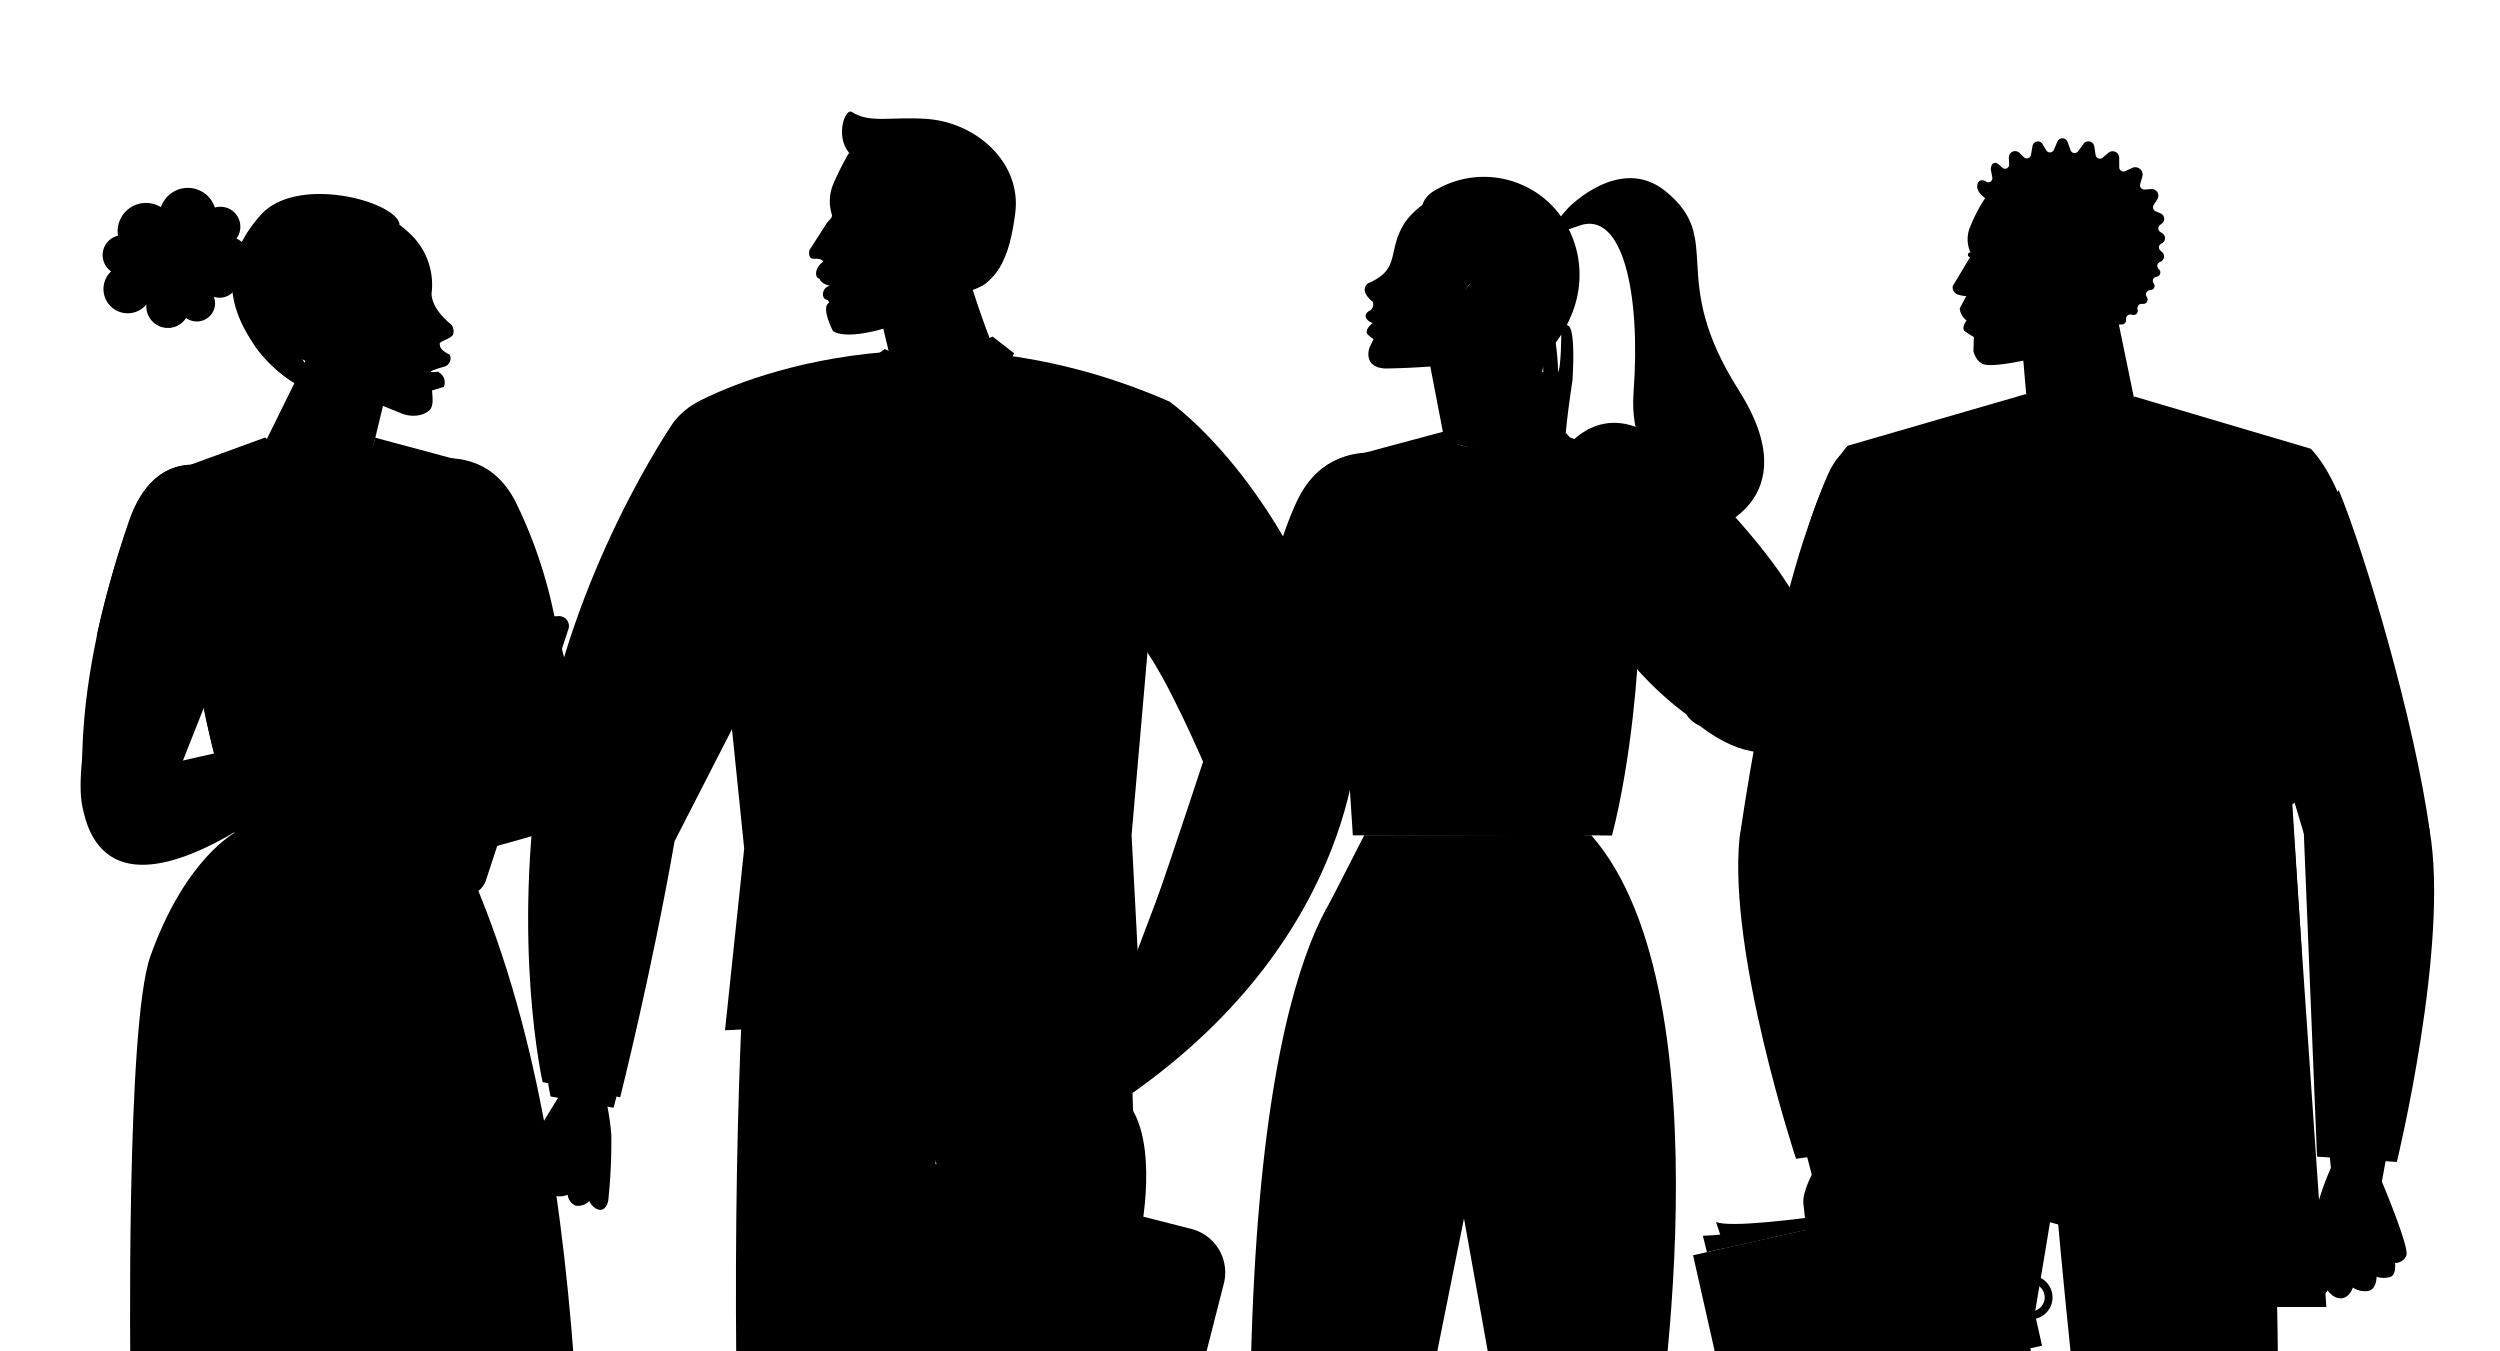 <svg id="Layer_1" data-name="Layer 1" xmlns="http://www.w3.org/2000/svg" viewBox="0 0 468 253"><defs><style>.cls-1{fill:#231f20;}.cls-2{fill:#ea7d3e;}.cls-3{fill:#f4f4f3;}.cls-4{fill:#0b5fa4;}.cls-5{fill:#6a3f4d;}.cls-6{fill:#02b2a6;}.cls-7{fill:#ea7f67;}.cls-8{fill:#e97c3d;}.cls-9{fill:#ab440a;}.cls-10{fill:#20998d;}.cls-11{fill:#051532;}.cls-12{fill:#faba1c;}.cls-13{fill:#f8c9ab;}.cls-14{fill:#006a88;}.cls-15{fill:#983120;}.cls-16{fill:#0076bd;}.cls-17{fill:#223c49;}.cls-18{fill:#afc0c8;}.cls-19{fill:#bcbcbc;}.cls-20{fill:#979798;}.cls-21{fill:#a4bed1;}.cls-22{fill:#eaeaea;}.cls-23{fill:#80a850;}.cls-24{fill:#e9e8eb;}.cls-25{fill:#f39357;}.cls-26{fill:#668640;}.cls-27{fill:#ec7f65;}.cls-28{fill:#0d0f22;}.cls-29{fill:#603813;}.cls-30{fill:#33bcb1;}</style></defs><path className="cls-1" d="M199.742,130.099s5.516-30.953-8.122-51.947c-4.868-7.493-20.381-9.041-20.381-9.041Z"/><path className="cls-2" d="M158.11,71.048s-14.452,2.315,5.414,36.089c18.855,32.056,21.332,30.861,21.332,30.861l8.065-15.174A219.864,219.864,0,0,0,179.857,92.84c-8.298-15.646-12.53-24.744-21.747-21.792"/><polygon className="cls-2" points="196.575 148.793 153.363 149.203 152.532 129.046 196.064 109.336 196.575 148.793"/><path className="cls-2" d="M153.05,73.95s-9.422-11.2-28.156,23.215c-17.781,32.663-15.483,34.172-15.483,34.172l17.161-.894a219.889,219.889,0,0,0,18.985-26.632c9.145-15.167,14.767-23.478,7.493-29.862"/><path className="cls-2" d="M104.072,164.536l.515,42.059,8.592-2.04s8.552-30.316,9.06-39.451.831-11.379.831-11.379-11.154-2.551-16.143-.729c-1.322.483-2.622,7.314-2.856,11.541"/><path className="cls-2" d="M112.504,202.388a46.046,46.046,0,0,1,1.934,10.059,105.037,105.037,0,0,1-.572,12.296s-.305,1.848-1.584,1.731-1.983-1.649-1.983-1.649a2.874,2.874,0,0,1-2.555.869,2.521,2.521,0,0,1-1.48-2.047,3.617,3.617,0,0,1-2.57.142c-1.38-.46-1.01-2.56-1.01-2.56a3.782,3.782,0,0,1-2.362-.416c-.809-.63-.263-2.347-.263-2.347a1.984,1.984,0,0,1-1.646-1.563c-.294-1.405,6.108-11.455,6.108-11.455Z"/><polygon className="cls-1" points="197.444 173.023 144.578 162.585 152.546 150.632 190.854 153.246 197.444 173.023"/><path className="cls-3" d="M103.067,205.262l11.791,2.111s5.811-20.787,8.262-50.569c0,0,33.433-52.889,25.658-67.361-9.333-17.375-19.7-7.884-32.504,12.456-11.357,18.04-13.799,55.156-13.799,55.156s-2.14,36.421.591,48.207"/><path className="cls-4" d="M101.579,202.572l14.517,2.844s5.874-23.25,10.187-47.941l25.424-49.614s4.556-22.03-7.101-30.499-18.605,1.809-18.605,1.809-19.318,27.987-24.793,62.841.37,60.56.37,60.56"/><path className="cls-4" d="M130.765,75.161s38.827-21.57,88.131,0l-7.064,81.183,1.705,32.356-77.816,4.174,3.59-34.016Z"/><path className="cls-4" d="M138.953,187.759c-1.892,40.452-1.637,89.409,1.615,150.247h16.694l22.079-148.631Z"/><path className="cls-4" d="M211.437,187.759c2.101,55.401,2.076,106.519-1.615,150.247H193.127L171.048,189.374Z"/><path className="cls-2" d="M187.533,67.942c-2.163-2.582-6.906-18.323-6.906-18.323l-17.239,3.751,3.588,14.924L163.063,73.093s11.319,14.326,20.605,10.788,5.619-13.847,3.865-15.94"/><path className="cls-5" d="M158.908,28.557c6.02,7.326,9.234,26.053,18.711,26.339s11.47-7.649,12.431-14.965c1.236-9.402-7.183-17.036-16.644-17.678-6.605-.448-10.602.889-13.954-1.298-1.186-.773-3.158,4.421-.545,7.602"/><path className="cls-2" d="M158.892,28.687a53.579,53.579,0,0,0-2.997,5.996,8.329,8.329,0,0,0-.165,5.503c.183.624-.77,1.188-1.113,1.826L151.521,46.83s-.402,1.681.903,1.612c1.79-.094,1.729.713,1.729.713a3.183,3.183,0,0,1-.381,2.102c-1.084,1.244.679,2.029,1.31,2.154s-.742.083-.991,1.344.803,1.399.803,1.399c1.258.946-1.478,4.226,2.139,5.385,2.521.807,12.399-.296,14.953-4.342l2.972-7.415s3.628.157,4.252-2.995-.213-6.431-3.312-6.296c-3.917.171-3.51,4.743-3.51,4.743s-2.585,3.455-2.331-1.202c.217-3.972-2.968-7.529-2.968-7.529a6.699,6.699,0,0,0,.352-4.523c-.66-2.662-8.549-3.294-8.549-3.294"/><path className="cls-5" d="M172.514,42.766s-.52,6.515.428,10.862-4.077,7.541-11.165,8.731c-4.646.779-5.857-.41-5.857-.41s-2.36-4.534-.664-5.292c2.303-1.03,3.43-1.926,3.188-3.106-.124-.606-1.577-1.159-2.195-1.181a23.335,23.335,0,0,1-2.943-.233c-.768-.142-.872-2.026.814-3.142s6.891,2.978,8.43,2.053,8.455-1.149,6.923-11.234,3.042,2.952,3.042,2.952"/><path className="cls-5" d="M181.907,50.768c-.253-9.507,8.822-11.553,7-6.617-1.763,4.778-2.883,8.057-4.893,9.244-2.301,1.36-6.15-2.895-6.15-2.895Z"/><path className="cls-2" d="M183.434,58.832l-1.379-4.47s-4.444,1.047-5.133-3.933-1.533-1.635-1.533-1.635l-2.63,2.401s-.171,6.436-1.78,7.662,12.455-.026,12.455-.026"/><path className="cls-4" d="M157.532,68.835l33.926.718,1.077,22.349s-33.311,26.077-35.004-23.067"/><polygon className="cls-3" points="188.412 68.746 178.428 165.17 173.941 164.811 164.987 69.116 188.412 68.746"/><polygon className="cls-3" points="188.412 68.746 189.849 66.143 185.81 63.001 173.513 68.925 165.615 65.335 163.82 66.682 171.18 85.036 188.412 68.746"/><path className="cls-4" d="M218.895,75.161s25.158,17.279,35.569,61.797L234.36,164.961s-13.957-37.068-21.495-45.325,6.031-44.475,6.031-44.475"/><path className="cls-4" d="M211.114,184.528s15.617-45.685,17.772-53.583,25.422,4.869,25.422,4.869.875,38.796-43.104,69.357Z"/><polygon className="cls-3" points="211.428 204.856 207.031 189.957 205.325 191.663 210.979 205.574 211.428 204.856"/><path className="cls-6" d="M173.513,68.925s-2.265,3.53-1.996,5.146a1.124,1.124,0,0,0,.829.85c3.681,1.237,4.152-.715,4.152-.715s-1.683-5.991-2.985-5.28"/><path className="cls-6" d="M188.122,142.283s-4.757-3.321-9.424-19.387c-3.583-12.336-6.351-47.976-6.351-47.976l3.412-.109s12.902,48.893,20.98,54.817l2.692,16.156Z"/><path className="cls-7" d="M276.405,207.133s-13.487-14.818-31.776-20.107c0,0-.346-11.21,16.4-30.6l34.913.722,9.156,24.618a83.933,83.933,0,0,0-17.733,17.482c-6.15,8.042-8.145,6.727-10.504,7.806Z"/><path className="cls-8" d="M258.985,277.137c-.116,2.697,3.881,16.808,2.17,28.137-1.973,13.063-20.904,44.56-14.646,54.231,0,0,3.445,4.69,1.393,7.88s-3.968,1.153-7.401,5.238a98.96,98.96,0,0,0-6.688,9.229l-14.446.134s-1.27-1.965,2.809-4.28c3.821-2.169,4.112-.169,5.282-2.092,1.057-1.737,3.427-14.002,3.427-14.002s5.27-41.434,4.661-81.907c0,0-2.361-78.825,10.155-99.467s35.819,18.13,35.819,18.13Z"/><path className="cls-9" d="M211.375,275.885l-46.817-11.937a8.407,8.407,0,0,1-6.051-10.193l7.54-29.574a8.407,8.407,0,0,1,10.193-6.052l46.817,11.938a8.406,8.406,0,0,1,6.051,10.193l-7.54,29.574A8.406,8.406,0,0,1,211.375,275.885Z"/><path className="cls-9" d="M213.782,229.379c.382-2.169,3.467-21.301-5.844-25.309-9.383-4.042-20.678,17.11-22.846,21.391l3.739,1.894c4.521-8.921,13.197-21.267,17.451-19.435,5.322,2.291,4.189,16.081,3.373,20.732Z"/><path className="cls-8" d="M200.154,207.808l5.355,5.827s1.054,1.295,1.949.714c0,0,1.484,1.856,1.725.065,0,0,.881,1.213,1.508-.204s-1.96-5.238-1.96-5.238S202.476,204.524,200.154,207.808Z"/><path className="cls-8" d="M209.641,190.183s-9.377,8.953-10.197,14.825,9.652,4.918,9.652,4.918L213.49,196.954Z"/><path className="cls-6" d="M266.314,86.994s-15.808-8.09-22.866,6.188-14.524,51.34-14.524,51.34l17.004,1.413S262.725,108.39,267.591,99.197C270.177,94.312,272.989,89.337,266.314,86.994Z"/><path className="cls-6" d="M265.858,87.2s-15.808-8.09-22.866,6.189S230.37,144.798,230.37,144.798L246.801,142.73s15.468-34.133,20.335-43.327C269.721,94.519,272.533,89.544,265.858,87.2Z"/><path className="cls-8" d="M313.888,300.291c-.873-12.481-7.189-26.198-7.189-26.198l3.502-58.909S285.41,173.55,277.392,196.748s8.613,86.243,8.613,86.243c7.129,30.817,11.829,61.977,13.124,74.866L311.2,353.705C308.435,339.853,314.67,311.487,313.888,300.291Z"/><path className="cls-6" d="M253.251,156.368,251.369,127.33s-10.931-7.479-3.452-19.562S253.39,85.318,253.39,85.318l16.822-4.514c2.426,4.605,10.661,3.237,20.713,0l16.011,5.842s5.763,33.654-10.348,69.901Z"/><path className="cls-10" d="M301.76,156.413c3.746-14.313,5.014-33.242,4.815-34.109L288.385,93.769l9.631,27.108c.231,4.941-.479,6.003-2.712,10.416L287.715,156.28Z"/><path className="cls-6" d="M293.745,83.203s7.717-9.877,19.142,1.22c23.635,22.956,25.635,31.685,27.395,37.347,4.102,13.197-5.815,26.613-22.115,14.089L301.03,108.847S285.153,94.808,293.745,83.203Z"/><path className="cls-6" d="M215.172,197.036s17.523-22.576,24.503-36.828c5.424-11.072,6.553-14.461,6.553-14.461l-16.564-2.116-3.568,4.316a32.066,32.066,0,0,0-5.287,9.11l-12.866,34.072Z"/><path className="cls-10" d="M251.313,126.99c-2.301-1.907-3.912-5.916-4.858-8.936a60.298,60.298,0,0,1,3.107-12.305c.876-2.062-4.915,2.712-4.533,14.01a190.892,190.892,0,0,0,.974,25.987l6.214-13.671Z"/><path className="cls-11" d="M232.563,342.56l17.121,1.426s18.013-32.993,13.911-63.847l14.267-70.981-22.828-47.082s-21.401,8.203-21.044,111.286C234.149,319.376,232.563,342.56,232.563,342.56Z"/><path className="cls-11" d="M294.27,341.133l16.764-1.426s10.343-36.383-1.427-66.345c0,0,14.818-86.721-11.726-117.016H255.391l-6.598,12.908,24.433,54.172Z"/><path className="cls-12" d="M293.621,38.872s9.624-9.989,18.138-3.098c11.277,9.127.175,15.915,13.713,37.238,13.357,21.037-5.496,26.332-5.496,26.332.538-8.844-15.527-7.69-14.163-26.086C307.161,55.067,303.81,39.086,295.476,42.3S293.621,38.872,293.621,38.872Z"/><path className="cls-12" d="M278.231,60.898s-.93.459,1.226-3.182,2.499-5.426-.272-5.481a6.769,6.769,0,0,0-4.072.948s-12.206-7.538-6.4-17.586A17.755,17.755,0,0,1,284.64,34.485c9.274,3.843,13.55,14.786,9.549,24.442s-12.428,14.05-21.703,10.207a5.886,5.886,0,0,1,1.653-2.563A21.637,21.637,0,0,0,278.231,60.898Z"/><path className="cls-13" d="M256.14,53.011a10.034,10.034,0,0,0,2.552-1.493c2.72-2.292,1.612-5.134,3.884-9.171,1.933-3.435,6.374-5.802,7.722-6.441.128-.055.256-.108.385-.16,3.12,8.062,3.806,18.323,3.806,18.323s2.523-4.213,5.854-2.287c2.4,1.387,2.69,5.668-.018,8.92a3.511,3.511,0,0,1-4.561,1.065s-1.608,5.582-4.819,6.369a32.239,32.239,0,0,1-4.83.584c-3.52.231-6.833.262-6.833.262-2.441-.134-3.041-1.422-3.117-2.471a3.63,3.63,0,0,1,.392-1.855l.592-1.201c-.014.014-.125.016-1.001-.733-1.01-.862.82-2.254.82-2.254-1.439-.508-1.763-1.625-.643-2.264a1.363,1.363,0,0,0,.639-1.738C254.191,54.255,256.14,53.011,256.14,53.011Z"/><path className="cls-12" d="M268.83,35.535s-6.345,2.781.37,9.693a18.702,18.702,0,0,1,5.068,9.192s1.561-2.97,4.045-3.131S275.004,33.385,268.83,35.535Z"/><path className="cls-13" d="M267.036,64.879,270.37,82.219c4.91,2.467,14.26,3.008,19.975-.892l-.265-.577L278.145,53.676Z"/><path className="cls-11" d="M270.868,55.46h23.287a2.285,2.285,0,0,1,2.285,2.285V67.759a2.284,2.284,0,0,1-2.284,2.284h-23.288a2.284,2.284,0,0,1-2.284-2.284V57.745a2.285,2.285,0,0,1,2.285-2.285Z" transform="translate(171.233 329.899) rotate(-79.909)"/><path className="cls-13" d="M284.714,85.578s-4.424-7.532-5.183-8.886a12.55,12.55,0,0,1-1.113-3.199c-.232-2.422-.308-4.951-1.537-6.684,0,0,2.918-.754,3.665,2.98.381,1.901,2.972,5.379,2.972,5.379s1.623.946,1.6-.299c-.004-.211,3.9,10.882,3.9,10.882C287.48,86.968,284.714,85.578,284.714,85.578Z"/><path className="cls-13" d="M290.296,86.264a8.475,8.475,0,0,0,2.819-5.292c.44-4.636,1.235-9.618,1.235-9.618s.706-9.438-.746-10.366-1.338,1.127-1.338,1.127.022,7.325-.72,7.705c-.267.137.132-.094.132-.094s-.091-8.343-2.262-10.925c0,0-1.858-1.2-1.293,1.625a83.733,83.733,0,0,1,.78,9.247l-.372-.053s-.714-11.165-2.675-12.138c-1.954-.969-1.394,2.944-1.394,2.944s1.587,6.143,1.436,9.104l-.159.224s-1.509-8.659-2.832-9.916-1.755-.874-1.552.211,1.585,9.401,1.247,10.753a35.155,35.155,0,0,0-1.26,4.753,14.5,14.5,0,0,0,1.58,5.703c1.026,1.2,2.615,3.877,3.363,4.39.235.161-.531-.136-.394.018.541.612-.028.527.685.602C286.578,86.269,289.761,86.76,290.296,86.264Z"/><polygon className="cls-14" points="286.779 90.069 284.505 84.986 293.2 81.107 300.155 89.133 286.779 90.069"/><path className="cls-6" d="M296.765,83.056s22.753,18.121,32.112,34.338,7.803,16.605,7.803,16.605L320.836,136.26a5.508,5.508,0,0,1-5.156-2.536,61.976,61.976,0,0,1-18.544-22.309l-11.39-23.147Z"/><path className="cls-10" d="M295.607,83.693s27.198,20.509,31.924,31.745S339.212,112.496,295.607,83.693Z"/><path className="cls-15" d="M372.405,76.052l10.649-3.259h9.715l12.953,4.235-13.132,26.591S365.742,89.524,372.405,76.052Z"/><path className="cls-16" d="M405.909,377.127l18.433-1.716s6.643-159.838-3.3-196.176H382.688l1.496,37.486S392.868,322.804,405.909,377.127Z"/><path className="cls-17" d="M421.348,175.981h-65.66v6.787h65.66S420.637,176.692,421.348,175.981Z"/><path className="cls-16" d="M355.787,377.127l-18.433-1.716s1.576-159.838,11.519-196.176h38.354l-1.496,37.486S368.827,322.804,355.787,377.127Z"/><path className="cls-18" d="M402.11,75.72l19.479,5.854a24.6,24.6,0,0,1,13.358,11.838,27.129,27.129,0,0,1,2.805,8.941c1.951,14.147,6.829,37.562,6.829,37.562L422.63,155.036l-7.317-33.659-13.171-22.439Z"/><path className="cls-19" d="M372.398,76.039l-18.412,5.369c-5.708,1.894-8.479,1.159-11.277,6.343-1.28,2.373-4.174,10.507-5.231,13.815-7.286,22.796-11.583,53.728-11.583,53.728l27.05-2.618,7.317-32.654,13.171-21.769Z"/><path className="cls-4" d="M372.405,76.052s11.026,8.921,15.572,8.734c4.172.062,14.257-9.066,14.257-9.066l11.707,49.57-48.761-2.802-1.432-27.089Z"/><polygon className="cls-4" points="351.294 123.367 351.917 198.151 425.219 198.151 432.135 109.223 358.527 110.863 351.294 123.367"/><polygon className="cls-16" points="381.497 228.229 390.091 230.471 394.201 218.328 380.563 219.075 381.497 228.229"/><path className="cls-19" d="M437.802,91.739c4.742,11.263,14.323,43.528,17.063,64.008l-22.107,5.226-13.46-44.888Z"/><path className="cls-19" d="M342.335,244.67h27.899c-3.003,7.776-4.177-108.71,0-138.996,1.494-10.836,2.648-18.937,3.514-24.425.429-2.717,3.15-6.01,5.614-7.232l-.154-.231h0l-33.324,9.656s-5.791,5.792-9.528,23.727c-2.088,10.023,22.419,11.458,22.419,11.458l-7.971,22.668Z"/><path className="cls-19" d="M435.494,244.67H403.36c2.095-47.936,4.562-94.85,1.996-139.494L403.36,81.8a7.934,7.934,0,0,0-3.892-6.827h0l.066-.755,33.036,9.784s6.726,6.352,8.594,22.045c1.21,10.166-18.371,12.579-18.371,12.579l5.854,26.404Z"/><polygon className="cls-19" points="357.655 149.515 348.189 146.899 343.581 114.268 363.633 114.143 357.655 149.515"/><polygon className="cls-20" points="430.181 174.876 430.889 178.348 426.912 115.702 430.267 107.916 424.662 114.491 430.181 174.876"/><path className="cls-19" d="M327.959,150.76s-1.495,10.96,2.615,17.063c5.87,8.717,24.207,7.597,24.207,7.597l9.466-24.412-17.437-4.982Z"/><path className="cls-11" d="M371.826,37.232s-1.68-1.046-1.698-2.273c-.017-1.146.822-1.549,1.712-.925l-.004-.001a.761.761,0,0,0,1.126-.786l-.255-1.368c-.118-.706.344-2.102,1.61-.955l.529.477a.761.761,0,0,0,1.263-.602l-.052-1.288a1.175,1.175,0,0,1,2.001-.881l.795.789a.799.799,0,0,0,1.349-.431l.288-1.671a1.019,1.019,0,0,1,1.882-.343l.685,1.167a.798.798,0,0,0,1.42-.085l.678-1.556a1.019,1.019,0,0,1,1.893.062l.562,1.563a.798.798,0,0,0,1.393.205l1.048-1.416a1.117,1.117,0,0,1,2.001.494l.251,1.626a.798.798,0,0,0,1.303.489l1.095-.922a1.225,1.225,0,0,1,2.014.933l.006,1.782a.798.798,0,0,0,1.139.719l1.266-.597a1.381,1.381,0,0,1,1.916,1.632l-.402,1.392a.799.799,0,0,0,.821,1.018l1.257-.085a1.248,1.248,0,0,1,1.139,1.911l-.684,1.084a.798.798,0,0,0,.362,1.16l.919.392a1.118,1.118,0,0,1,.23,1.925l-.323.241a.798.798,0,0,0,.043,1.31l.395.257a1.083,1.083,0,0,1-.161,1.903.798.798,0,0,0-.212,1.331l.308.272a1.093,1.093,0,0,1-.357,1.851.798.798,0,0,0-.247,1.363.798.798,0,0,1-.314,1.383l-.237.061a.76.76,0,0,0-.405,1.211.761.761,0,0,1-.483,1.228l-.287.043a.798.798,0,0,0-.586,1.168l.121.225A.799.799,0,0,1,401.24,56.89l-.326,0a.796.796,0,0,0-.763,1.019l.012.042a.796.796,0,0,1-.942.999l-.246-.057a.798.798,0,0,0-.975.813l.009.202a.798.798,0,0,1-.802.834l-1.559-.008a4.066,4.066,0,0,1-3.645-1.806l1.424-.261a.797.797,0,0,1,.008-1.08c1.641-1.762,6.386-7.771,2.08-14.513-4.936-7.73-15.107-9.15-15.876-9.247l-.093.016-7.316,3.967C372.142,37.851,371.911,37.436,371.826,37.232Z"/><polygon className="cls-15" points="399.735 75.717 379.459 75.579 377.573 53.711 395.374 54.536 399.735 75.717"/><polygon className="cls-15" points="396.424 60.913 393.362 64.376 384.403 53.471 396.486 51.644 396.424 60.913"/><path className="cls-15" d="M391.409,29.26s-15.129-5.09-22.602,13.214a5.872,5.872,0,0,0-.001,4.601l.299.552-3.555,5.938a1.435,1.435,0,0,0,.995,1.586,5.439,5.439,0,0,0,1.54.271L366.86,57.73a3.2,3.2,0,0,0,1.282,2.255s-1.121,1.488-.265,2.078,1.63,1.034,1.63,1.034l-.082,2.615s.415,2.104,2.096,2.53,6.503-.59,6.503-.59,8.317-1.254,9.864-3.506a9.336,9.336,0,0,0,1.606-4.571l-.656-4.832,10.139,2.211s4.755-5.592,4.414-11.699S400.255,32.017,391.409,29.26Z"/><path className="cls-15" d="M393.094,46.611c4.123.23,3.805,4.109,2.744,6.167a10.462,10.462,0,0,0-1.2,3.227l-5.8-1.264C388.25,51.287,388.972,46.381,393.094,46.611Z"/><path className="cls-11" d="M384.68,43.539s-1.205-1.796-5.166-1.664l2.03-6.379,16.5-2.531a17.371,17.371,0,0,1,5.488,12.32c.206,8.483-7.125,15.672-7.125,15.672l-1.768-4.951a10.462,10.462,0,0,1,1.2-3.227c1.062-2.059,1.379-5.937-2.744-6.167s-5.524,6.975-5.536,7.009l-3.509-.769S387.152,47.606,384.68,43.539Z"/><path className="cls-11" d="M371.723,36.797c7.904-11.492,19.685-7.537,19.685-7.537a17.719,17.719,0,0,1,8.239,5.142L371.59,37.143C371.61,37.031,371.701,36.906,371.723,36.797Z"/><path className="cls-11" d="M371.59,37.143s4.951-.943,5.482,1.179a7.256,7.256,0,0,0,2.442,3.553l6.223-5.586S376.895,32.073,371.59,37.143Z"/><path className="cls-18" d="M372.995,55.453a3.229,3.229,0,0,1-2.471-2.135,7.666,7.666,0,0,1-.415-4.159,7.969,7.969,0,0,1,1.674-3.89,3.436,3.436,0,0,1,3.026-1.424,3.225,3.225,0,0,1,2.471,2.134,7.675,7.675,0,0,1,.415,4.16,7.968,7.968,0,0,1-1.674,3.89,3.676,3.676,0,0,1-2.528,1.441A2.649,2.649,0,0,1,372.995,55.453Zm-.646-9.767a6.947,6.947,0,0,0-1.448,3.39,6.682,6.682,0,0,0,.351,3.621,2.367,2.367,0,0,0,1.744,1.597,2.526,2.526,0,0,0,2.164-1.093,6.944,6.944,0,0,0,1.448-3.389,6.689,6.689,0,0,0-.351-3.622,2.369,2.369,0,0,0-1.744-1.597,1.714,1.714,0,0,0-.312-.01A2.757,2.757,0,0,0,372.349,45.687Z"/><path className="cls-18" d="M370.634,48.913a.456.456,0,0,0,.229-.831,5.669,5.669,0,0,0-1.591-.726l-.276-.091a.456.456,0,1,0-.295.863l.291.095a4.842,4.842,0,0,1,1.354.61A.462.462,0,0,0,370.634,48.913Z"/><polygon className="cls-18" points="388.522 50.48 388.964 49.595 377.603 47.827 377.5 48.893 388.522 50.48"/><path className="cls-15" d="M454.115,176.321l-8.28,45.147L436.4,219.194s-3.797-35.399-2.636-45.675,1.226-12.838,1.226-12.838,12.912-.734,18.126,2.24C454.496,163.709,454.654,171.567,454.115,176.321Z"/><path className="cls-15" d="M437.516,216.16a52.023,52.023,0,0,0-4.057,10.843,118.694,118.694,0,0,0-1.688,13.81s-.009,2.117,1.438,2.228a3.304,3.304,0,0,0,2.522-1.463s1.148,1.672,2.684,1.452,2.036-2.002,2.036-2.002a4.087,4.087,0,0,0,2.836.644c1.625-.251,1.61-2.662,1.61-2.662a4.275,4.275,0,0,0,2.712-.018c1.021-.549.736-2.566.736-2.566a2.245,2.245,0,0,0,2.13-1.43c.593-1.51-4.64-13.919-4.64-13.919Z"/><path className="cls-19" d="M448.691,217.518s9.91-40.852,6.111-62.212c-2.443-13.736-23.54.374-23.54.374l2.483,60.842Z"/><path className="cls-15" d="M327.741,176.245l11.62,44.405,9.225-.657s1.164-37.898-.759-48.059-2.179-12.711-2.179-12.711-12.93.23-17.909,3.584C326.421,163.697,326.85,171.545,327.741,176.245Z"/><path className="cls-15" d="M348.635,217.322s6.195,3.388,7.957,8.075a62.675,62.675,0,0,0,4.33,9.01.502.502,0,0,1-.493.776,4.737,4.737,0,0,1-3.598-2.279c-4.531-8.45-14.933-12.966-14.933-12.966A40.755,40.755,0,0,1,348.635,217.322Z"/><rect className="cls-11" x="320.984" y="228.099" width="57.753" height="43.187" transform="translate(-46.366 83.1) rotate(-12.711)"/><path className="cls-21" d="M377.257,245.828a4.093,4.093,0,0,1-1.15-2.055,4.111,4.111,0,1,1,1.15,2.055Zm4.709-4.85a2.628,2.628,0,1,0-1.252,4.45l.001,0a2.628,2.628,0,0,0,1.252-4.45Z"/><path className="cls-21" d="M375.325,252.687l-3.751-16.631a.771.771,0,0,1,.582-.921l6.026-1.359,4.09,18.134-6.026,1.36A.771.771,0,0,1,375.325,252.687Z"/><path className="cls-22" d="M371.734,222.623s-41.154,8.423-52.958,8.707l.757,3.068Z"/><path className="cls-22" d="M368.985,223.177s-42.811,7.733-47.752,5.566l1.64,4.901Z"/><path className="cls-15" d="M339.963,218.567c-.729,1.096-2.612,4.636-2.361,6.814.622,5.401.904,10.051.904,10.051s1.779,10.905,3.68,11.561c1.901.654,1.21-1.645,1.21-1.645s-2.027-8.307-1.289-8.941c.265-.228-.125.144-.125.144s2.384,9.443,5.553,11.781c0,0,2.437.854,1.024-2.199a97.731,97.731,0,0,1-3.412-10.281l.435-.042s3.863,12.477,6.353,13.045c2.483.566.778-3.722.778-3.722s-3.479-6.538-4.117-9.94l.119-.298s4.079,9.415,5.925,10.48,2.23.512,1.704-.663-4.368-10.236-4.354-11.863a41.01,41.01,0,0,0,.131-5.739c-.361-1.872-.553-4.363-1.212-4.841-1.493-1.081-3.602-3.719-4.591-4.096-.311-.118-1.372-.293-1.568-.432-.781-.547-1.858-.26-2.687-.151C342.059,217.588,340.435,217.858,339.963,218.567Z"/><polygon className="cls-20" points="350.057 212.785 348.874 184.015 351.294 117.347 347.94 109.56 353.545 116.136 350.057 212.785"/><path className="cls-19" d="M336.219,216.924s-12.77-38.54-10.573-60.123c1.413-13.88,23.645-2.302,23.645-2.302l1.759,60.318Z"/><path className="cls-23" d="M388.371,84.831l1.683,3.002a2.001,2.001,0,0,1-.866,2.299,2.495,2.495,0,0,1-2.598.128s-1.428-.934-1.004-2.219a15.86,15.86,0,0,1,1.691-3.235A5.482,5.482,0,0,1,388.371,84.831Z"/><path className="cls-24" d="M377.779,75.004l9.968,9.705-4.385,6.692L374.824,78.632a4.575,4.575,0,0,1,1-2A5.63,5.63,0,0,1,377.779,75.004Z"/><path className="cls-24" d="M387.978,84.786,399.747,74.94a11.405,11.405,0,0,1,2.231,2.231c.479.871.462,1,.462,1l-9.923,12.538Z"/><path className="cls-23" d="M389.038,90.268c2.54,28.439,6.971,40.977,10.769,60.815l-6.836,10.982-9.235-11.163s-1.588-49.067,2.393-60.982c.811-2.427,1.282-.065,1.282-.065"/><path className="cls-25" d="M73.061,70.311,68.106,90.865c-5.231,2.593-18.699-2.347-20.299-4.346L61.475,58.862A1.651,1.651,0,0,1,64.281,58.6Z"/><path className="cls-23" d="M73.99,88.034s15.646-8.008,22.634,6.127a88.036,88.036,0,0,1,8.223,27.801l-6.83,21.128s-20.474-33.878-25.291-42.979c-2.558-4.833-5.343-9.757,1.264-12.077"/><path className="cls-25" d="M104.4,118.324c3.191,12.702,5.681,22.085,5.681,22.085L98.974,143.92a96.219,96.219,0,0,0-6.894-16.213"/><path className="cls-25" d="M75.888,294.035c-2.158-12.193.617-26.881.617-26.881L59.003,211.427s13.814-45.93,27.082-25.577C99.35,206.201,98.51,270.733,98.51,270.733c.55,31.301,3.514,62.352,5.364,75.04l-12.587-1.09c-.669-13.967-13.463-39.709-15.399-50.647"/><path className="cls-25" d="M34.799,270.915s1.594-4.301,2.348-14.76c4.42-61.429,8.28-65.08,14.269-76.579,1.601-3.07,5.393-4.307,8.785-3.626L76.051,193.3s2.277,45.11-19.494,79.623c-19.374,30.713-21.758-2.007-21.758-2.007"/><path className="cls-23" d="M84.369,155.421,88.78,127.96s10.822-7.403,3.419-19.364c-7.403-11.958-5.419-22.219-5.419-22.219L70.133,81.907c-.128,7.052-14.559,5.333-20.503,0L33.783,87.69s-2.088,30.019,10.6,67.78Z"/><path className="cls-26" d="M44.617,155.305c-5.501-13.112-8.063-31.765-7.864-32.62l6.011-15.414-.491,10.487a28.32,28.32,0,0,0,3.025,14.126l3.505,6.924Z"/><path className="cls-25" d="M41.383,345.671s-1.96,3.64,7.565-27.354c9.525-30.997,10.999-41.894,10.435-56.403-.563-14.507-19.542-8.182-19.542-8.182-.344,10.451-13.075,27.208-9.716,69.117,3.78,47.222,1.806,29.783,1.806,29.783s5.096,18.342,9.247,1.529Z"/><path className="cls-27" d="M65.032,206.948s-13.35-14.666-31.451-19.902c0,0-.345-11.094,16.232-30.288l34.556.714,9.064,24.368a83.017,83.017,0,0,0-17.554,17.304c-6.087,7.959-8.06,6.658-10.395,7.724Z"/><path className="cls-23" d="M44.148,155.775s-9.389,4.747-15.987,23.202c-4.64,12.975-3.743,78.596-3.743,78.596s10.455,9.467,47.911,5.437c24.722-2.659,35.16-7.794,35.16-7.794-2.708-36.314-8.527-70.21-22.506-98.589Z"/><polygon className="cls-26" points="84.979 156.679 44.01 156.679 43.207 151.415 85.226 151.415 84.979 156.679"/><path className="cls-26" d="M88.837,127.624c2.277-1.887,3.871-5.855,4.808-8.844a59.609,59.609,0,0,0-3.074-12.181c-.867-2.039,4.863,2.683,4.485,13.869a188.589,188.589,0,0,1-.962,25.72l-6.152-13.533Z"/><path className="cls-25" d="M107.323,151.969l-21.55-28.214L93.747,148.83l11.751,5.378A1.65,1.65,0,0,0,107.323,151.969Z"/><path className="cls-28" d="M87.221,167.702l-30.256.938a1.868,1.868,0,0,1-1.926-2.637l15.398-46.906a4.365,4.365,0,0,1,3.715-2.812l30.256-.938a1.868,1.868,0,0,1,1.926,2.637L90.936,164.89A4.366,4.366,0,0,1,87.221,167.702Z"/><path className="cls-25" d="M81.212,152.622s19.226-9.691,20.774-8.697c3.079,1.978,5.757,8.035,4.553,9.844S82.231,161.107,82.231,161.107Z"/><path className="cls-25" d="M20.509,116.544s-7.003,25.27-5.088,34.461c1.208,5.799,5.965,24.321,44.059-6.185l-1.781-7.749-27.897,6.297.738-24.997Z"/><path className="cls-25" d="M85.706,159.045a8.207,8.207,0,0,1-4.664,2.893c-4.158.761-8.614,1.863-8.614,1.863s-8.471,1.386-9.358.194.967-1.26.967-1.26,6.595-.578,6.91-1.257c.114-.244-.081.124-.081.124s-7.513.6-9.915-1.084c0,0-1.146-1.525,1.417-1.262a77.444,77.444,0,0,0,8.352-.073l-.06-.319s-10.077.286-11.022-1.346c-.942-1.627,2.6-1.457,2.6-1.457s5.586.884,8.247.511l.196-.157s-7.848-.612-9.027-1.665-.849-1.461.134-1.372,8.519.617,9.724.212a33.851,33.851,0,0,1,4.234-1.488,12.973,12.973,0,0,1,5.189.914c1.117.798,3.584,1.967,4.072,2.578.153.192-.141-.452.003-.346.57.423.473-.067.567.549,0,0,.555,2.74.128,3.248"/><path className="cls-25" d="M84.274,152.751s-6.938-3.249-8.184-3.8a11.132,11.132,0,0,0-2.919-.711c-2.188-.005-4.467.134-6.072-.797,0,0-.575,2.609,2.812,2.957,1.725.178,4.948,2.156,4.948,2.156s.909,1.34-.213,1.421c-.191.014,9.935,2.518,9.935,2.518,1.042-1.442-.307-3.744-.307-3.744"/><path className="cls-25" d="M72.083,131.524l-1.37,2.662a6.583,6.583,0,0,1-4.317-.033c-1.171-.42.194-3.06.194-3.06l-4.021.65-4.914,4.674-2.754,7.162c8.851,3.148,16.441,1.188,16.767.41.243-.581,2.4-5.44,2.25-8.594C73.885,134.727,72.727,131.704,72.083,131.524Z"/><path className="cls-25" d="M40.46,87.956S29.22,82.699,24.115,97.613c-10.564,30.853-9.007,49.389-8.056,55.179.146.889,4.114,6.889,4.979,6.638l9.073-6.597,15.416-38.982s7.716-19.509-5.068-25.896"/><path className="cls-25" d="M99.868,147.431s-6.461-2.587,2.878-6.165c7.257-2.782,6.782-3.184,6.782-3.184l2.15,9.685a3.026,3.026,0,0,1-1.063,3.019l-3.023,2.774c-2.025,1.458-5.78,2.419-7.851,2.936l3.702-9.447Z"/><path className="cls-23" d="M40.611,87.874S29.372,82.617,24.267,97.531a182.92,182.92,0,0,0-6.068,21.07c-.99,4.701,9.733,6.489,9.733,6.489s12.128,3.192,13.376-.267C42.789,120.72,45.679,113.77,45.679,113.77s7.716-19.509-5.068-25.896"/><path className="cls-25" d="M63.254,70.213a7.399,7.399,0,0,0,4.064,4.01l7.744,3.124a5.826,5.826,0,0,0,3.487.36,3.99,3.99,0,0,0,1.783-.853c.887-.783.64-2.344.55-3.757l2.203-.67a2.195,2.195,0,0,0-1.143-2.85s-3.52.467,1.037-.89a1.618,1.618,0,0,0,1.197-2.31s-1.843-.753-1.823-1.817c-.387-.707,1.76-.903,2.457-1.903a2.042,2.042,0,0,0-.31-1.86c-.93-.79-3.68-3.123-3.713-5.87a13.08,13.08,0,0,0-4.457-11.561c-6.17-5.767-16.504-6.597-22.251-2.523-4.327,3.07-11.544,10.987-7.984,19.848,3.557,8.864,9.971,11.507,9.971,11.507l.09-5.124,1.383.65a3.105,3.105,0,0,0,3.67-.79l.453-.527Z"/><path className="cls-29" d="M74.802,42.015a5.403,5.403,0,0,0-3.38,3.043c-1.507,3.06-2.5,3.897-3.31,4.344a4.994,4.994,0,0,0-2.08,5.064c.977,4.54-2.003,6.447-2.003,6.447s-2.867-4.77-6.5-3.317c-6.997,2.797.05,10.984.05,10.984s-1.513,3.077-3.967,2.07a23.717,23.717,0,0,1-5.884-5.844c-2.273-3.474-9.031-13.334,1.11-24.598,6.804-7.56,25.372-2.517,25.965,1.807"/><path className="cls-29" d="M46.273,48.579a3.403,3.403,0,0,1-2.027,2.38,3.406,3.406,0,0,1-3.894,4.687c-.107-.027-.21-.057-.313-.09a3.413,3.413,0,0,1-5.2,3.97,4.04,4.04,0,0,1-7.431-2.53A4.538,4.538,0,1,1,20.801,50.8a3.726,3.726,0,0,1,1.283-6.677,5.394,5.394,0,0,1-.05-1.23,5.311,5.311,0,0,1,8.094-4.107,5.313,5.313,0,0,1,10.094.073,3.725,3.725,0,0,1,4.034,5.8,3.407,3.407,0,0,1,2.017,3.92"/><path className="cls-30" d="M57.195,66.639a2.111,2.111,0,1,0,2.643-1.387,2.11,2.11,0,0,0-2.643,1.387"/></svg>